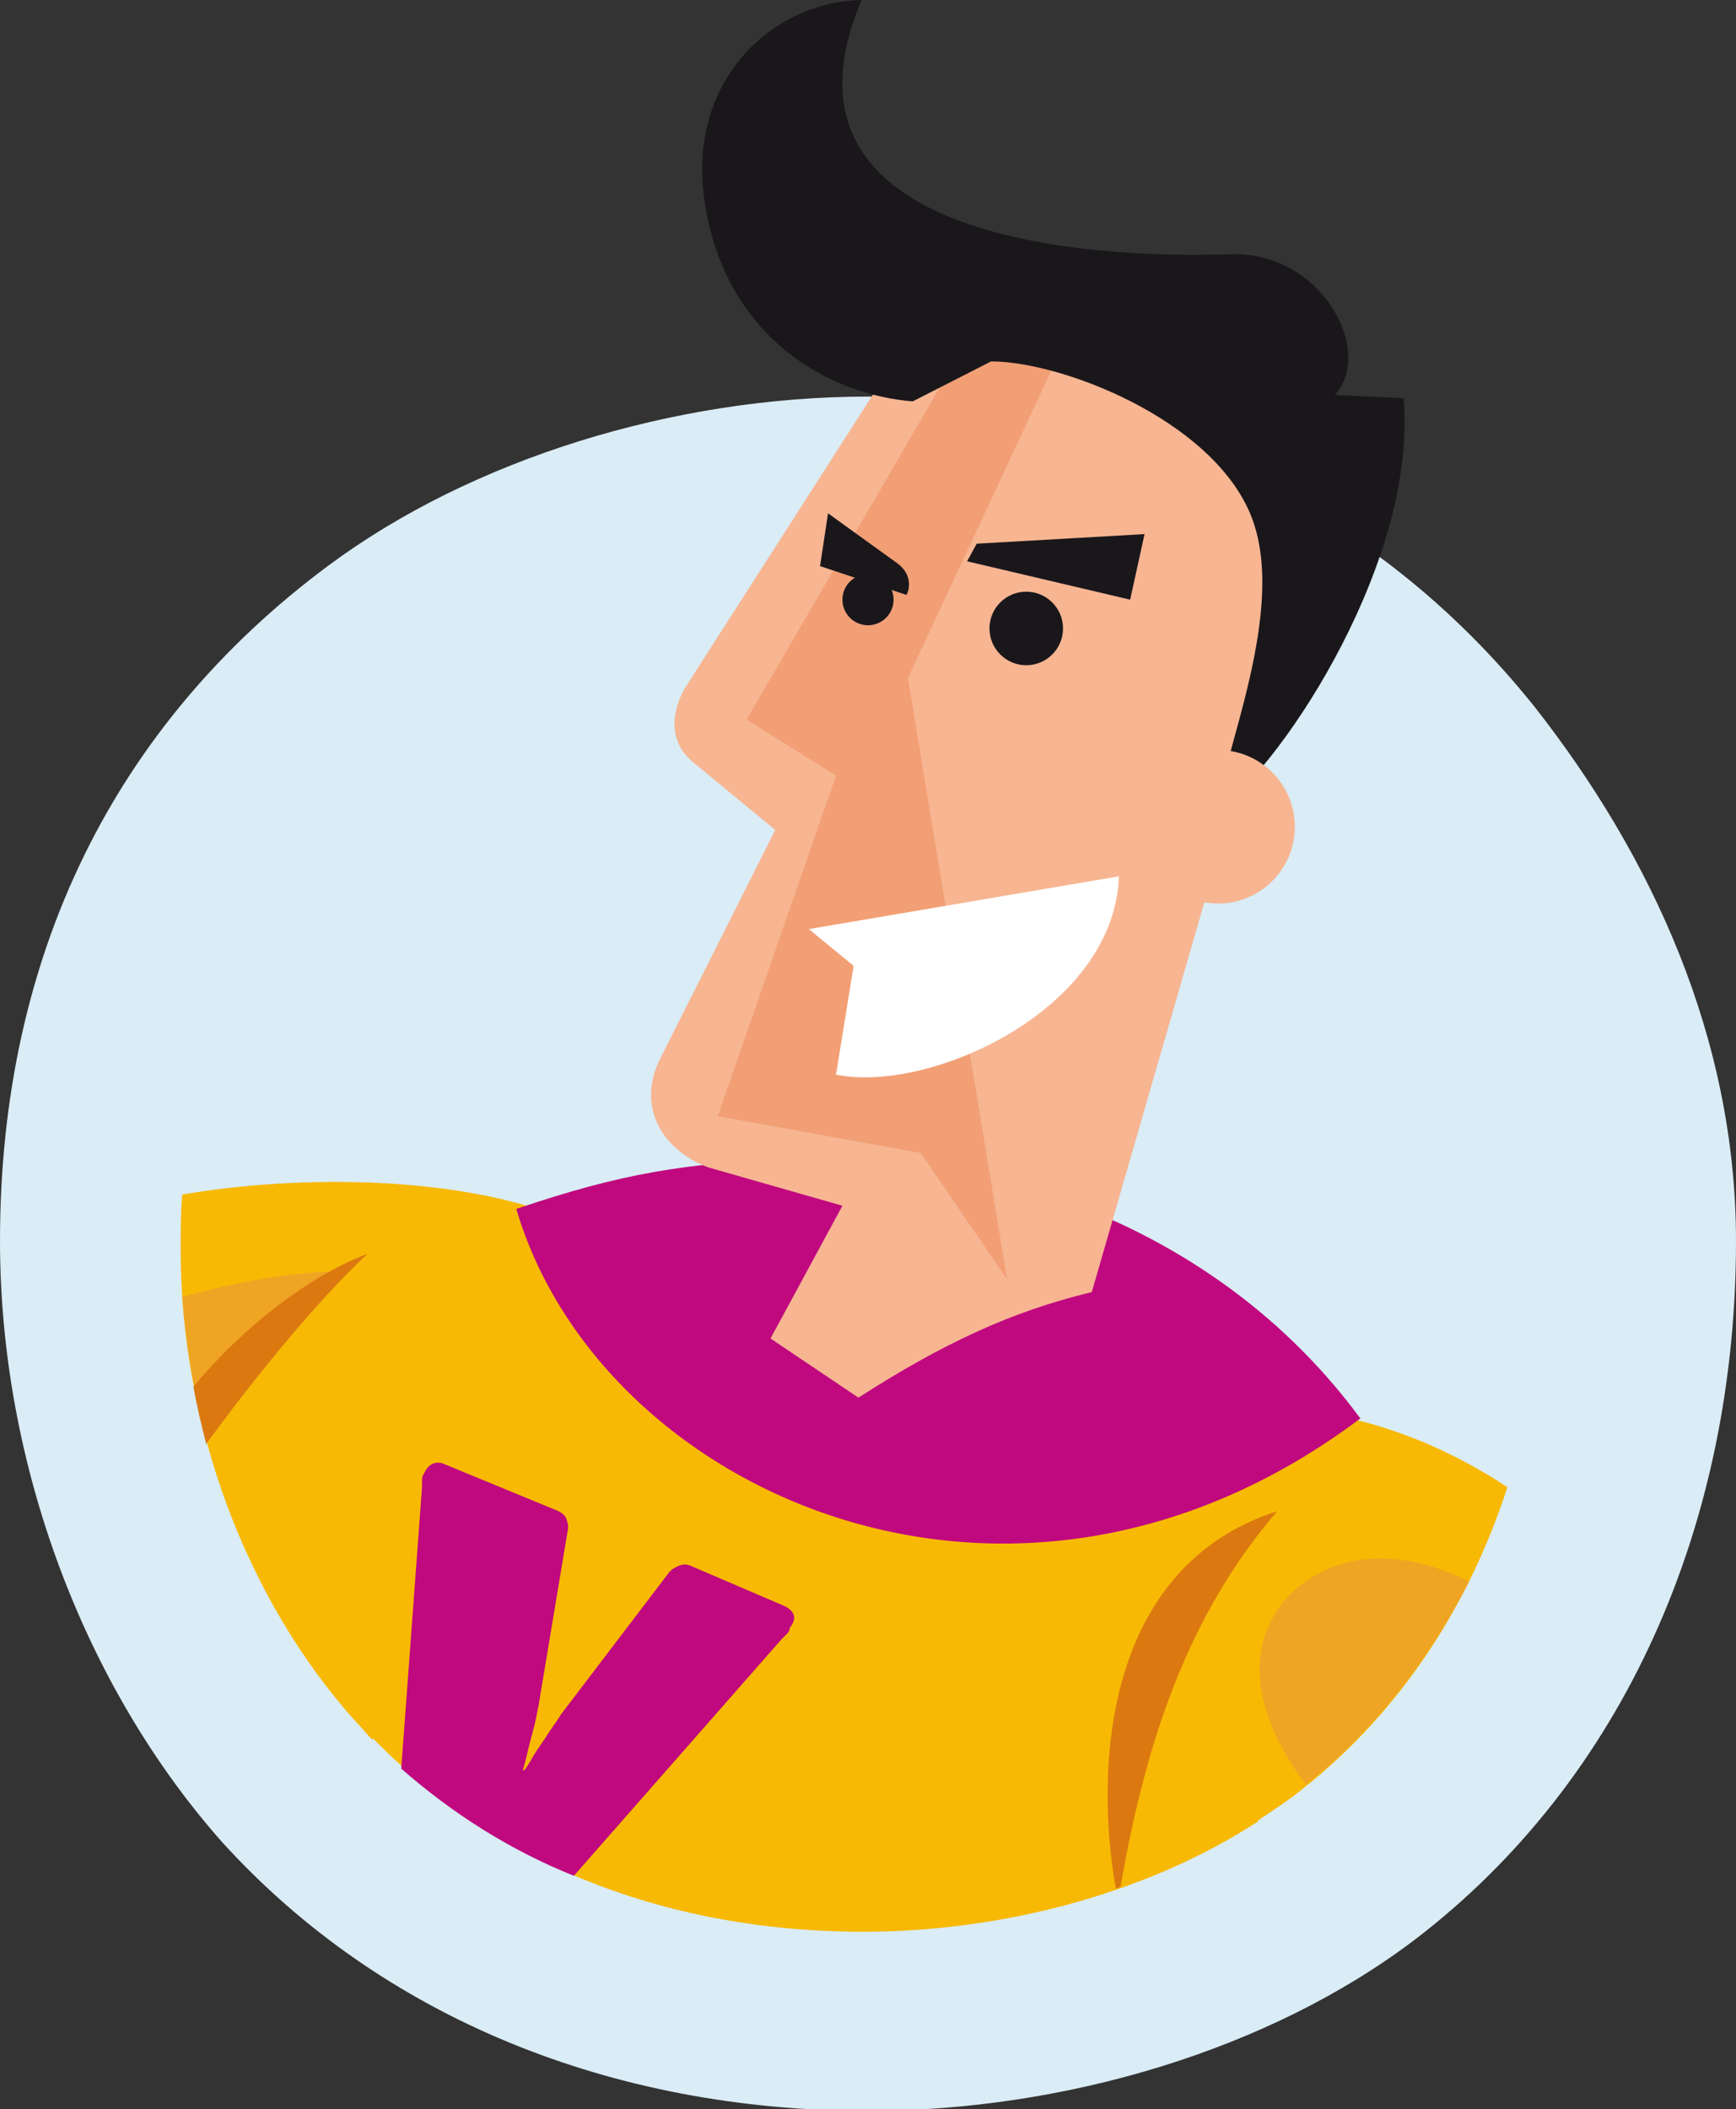 <?xml version="1.0" encoding="utf-8"?>
<!-- Generator: Adobe Illustrator 18.0.0, SVG Export Plug-In . SVG Version: 6.00 Build 0)  -->
<!DOCTYPE svg PUBLIC "-//W3C//DTD SVG 1.1//EN" "http://www.w3.org/Graphics/SVG/1.1/DTD/svg11.dtd">
<svg version="1.1" xmlns="http://www.w3.org/2000/svg" xmlns:xlink="http://www.w3.org/1999/xlink" x="0px" y="0px" width="108.6px"
	 height="131.9px" viewBox="0 0 108.6 131.9" enable-background="new 0 0 108.6 131.9" xml:space="preserve">
<rect x="0" y="0" width="108.6" height="131.9" fill="#333333" stroke="none"/>
<g id="Layer_3">
	<path fill-rule="evenodd" clip-rule="evenodd" fill="#DAECF5" d="M54.3,24.8c17.3,0,31.7,6.9,41.7,19.4
		c7.3,9.3,12.6,20.7,12.6,33.4c0,17.7-7,33.7-20.1,43.7c-9.1,6.9-21.9,10.7-34.2,10.7c-16,0-30.4-5.8-40.4-16.8
		C5.3,105.5,0,91.6,0,77.6c0-17.9,7.2-32.3,20.5-42.2C29.5,28.7,42.2,24.8,54.3,24.8z"/>
</g>
<g id="Layer_2">
	<path fill="#F8B905" d="M35,76.1c-6.3-2.5-16-2.7-23.6-1.4c-0.1,1.1-0.1,2.3-0.1,3.4c0,11,4.1,21.9,10.9,29.5
		c0.4,0.4,0.7,0.8,1.1,1.2L35,76.1z"/>
	<path fill="#EFA523" d="M11.4,81.1c0.2,2.6,0.6,5.2,1.2,7.7l9-9.3C18.5,79.5,15,80.1,11.4,81.1C11.4,81.1,11.4,81.1,11.4,81.1z"/>
	<path fill="#F8B905" d="M87.5,94.1c-5.4-10-11.2-14.1-24.3-18.7l-11.8-2.1C33.7,72.9,20.9,79,12.8,89.5c1.8,6.8,5.1,13.2,9.5,18.1
		c7.8,8.7,19.1,13.2,31.7,13.2c8.7,0,17.8-2.4,24.7-6.9L87.5,94.1z"/>
	<path fill="#DB7910" d="M12.1,86.7c0.2,1.2,0.5,2.4,0.8,3.6c3.5-4.8,7.3-9.3,10.1-11.9C19.3,79.8,15.2,83,12.1,86.7z"/>
	<path fill="#F8B905" d="M94.3,93c-8.5-5.6-18.4-6.7-27-2.1c-11.2,6-3.2,18.8,2.2,27.3c4.2-1.4,8-3.4,11.3-5.8
		C87.3,107.5,91.8,100.7,94.3,93z"/>
	<path fill="#EFA523" d="M91.9,98.9c-4.2-2.1-8.4-2-11.3,0.9c-3,3.3-2,7.7,1.1,11.8C86,108.2,89.4,103.8,91.9,98.9z"/>
	<path fill="#DB7910" d="M69.8,118.1c0.1,0,0.2-0.1,0.3-0.1c1.6-9.3,4.3-17.1,9.8-23.5C69.3,97.9,68.4,110.1,69.8,118.1z"/>
	<path fill="#C0087F" d="M32.3,75.6c5.2,17.7,31,29.5,52.8,13.1C74.7,74.6,58,72,50.4,72.4C42.8,72.7,38.8,73.4,32.3,75.6z"/>
	<path fill="#F7B592" d="M44.3,73l8.4,2.4l-4.5,8.3l5.5,3.7C59,84,63.3,82,68.3,80.8l14.3-49.5l-11.5-12l-13.3,0.4L42.8,43.1
		c-0.8,1.5-1,3.3,0.6,4.6l5.1,4.2l-7.2,14.3C39.8,69.2,41.4,71.9,44.3,73z"/>
	<polygon fill="#F29F75" points="56.8,42.4 66.5,21.6 59.8,22.5 46.7,45 52.3,48.5 44.9,69.8 57.6,72.1 63,80 	"/>
	<path fill="#FFFFFF" d="M50.6,58.1l2.8,2.3l-1.1,6.8c5.8,1.2,17.4-4,17.7-12.4L50.6,58.1z"/>
	<circle fill="#1A171B" cx="54.3" cy="37.5" r="1.6"/>
	<path fill="#1A171B" d="M56.7,37.2l-5.4-1.8l0.5-3.3l4.3,3.1C57.1,35.9,56.9,36.9,56.7,37.2z"/>
	<path fill="#1A171B" d="M53.9,0c-5.7,0.1-11.3,5.3-9.7,13.3c1.5,8,7.8,11.4,12.9,11.8l4.9-2.5c4.4,0,13.7,3.6,16.2,9.5
		c2.5,5.9-1.9,15.4-2,18.6c4.3-3.2,12.5-15.9,11.6-25.8l-4.3-0.2c2.5-2.7-0.8-9.1-6.7-8.8C71,16.1,47.1,16,53.9,0z"/>
	<circle fill="#F7B592" cx="76.2" cy="51.7" r="4.8"/>
	<circle fill="#1A171B" cx="64.2" cy="39.3" r="2.3"/>
	<polygon fill="#1A171B" points="61.1,34 60.5,35.1 70.7,37.5 71.6,33.4 	"/>
	<g>
		<path fill="#C0087F" d="M49,100.4l-5.6-2.4c-0.4-0.2-0.6-0.2-0.9-0.1c-0.2,0.1-0.5,0.2-0.7,0.5l-6.7,8.8c-0.3,0.5-0.7,1-1,1.5
			c-0.4,0.6-0.7,1-0.9,1.4c-0.2,0.3-0.3,0.5-0.4,0.6l-0.1,0c0,0,0.1-0.3,0.2-0.7c0.1-0.4,0.2-0.9,0.4-1.6c0.2-0.7,0.3-1.3,0.4-1.8
			l1.8-10.8c0.1-0.4,0-0.6-0.1-0.9c-0.1-0.2-0.4-0.4-0.7-0.5l-6.8-2.8c-0.6-0.3-1.1-0.1-1.4,0.6c-0.1,0.1-0.1,0.3-0.1,0.4
			c0,0.1,0,0.3,0,0.4l-1.3,17.6c3.2,2.8,6.8,5.1,10.8,6.7l13-14.8c0.1-0.1,0.2-0.2,0.3-0.3c0.1-0.1,0.2-0.2,0.2-0.4
			C49.9,101.2,49.7,100.7,49,100.4z"/>
	</g>
	<g>
		<g>
			<path fill="#DAECF5" d="M18.2,70.8c3.2,0,3.2-5,0-5S15,70.8,18.2,70.8L18.2,70.8z"/>
		</g>
	</g>
</g>
</svg>
